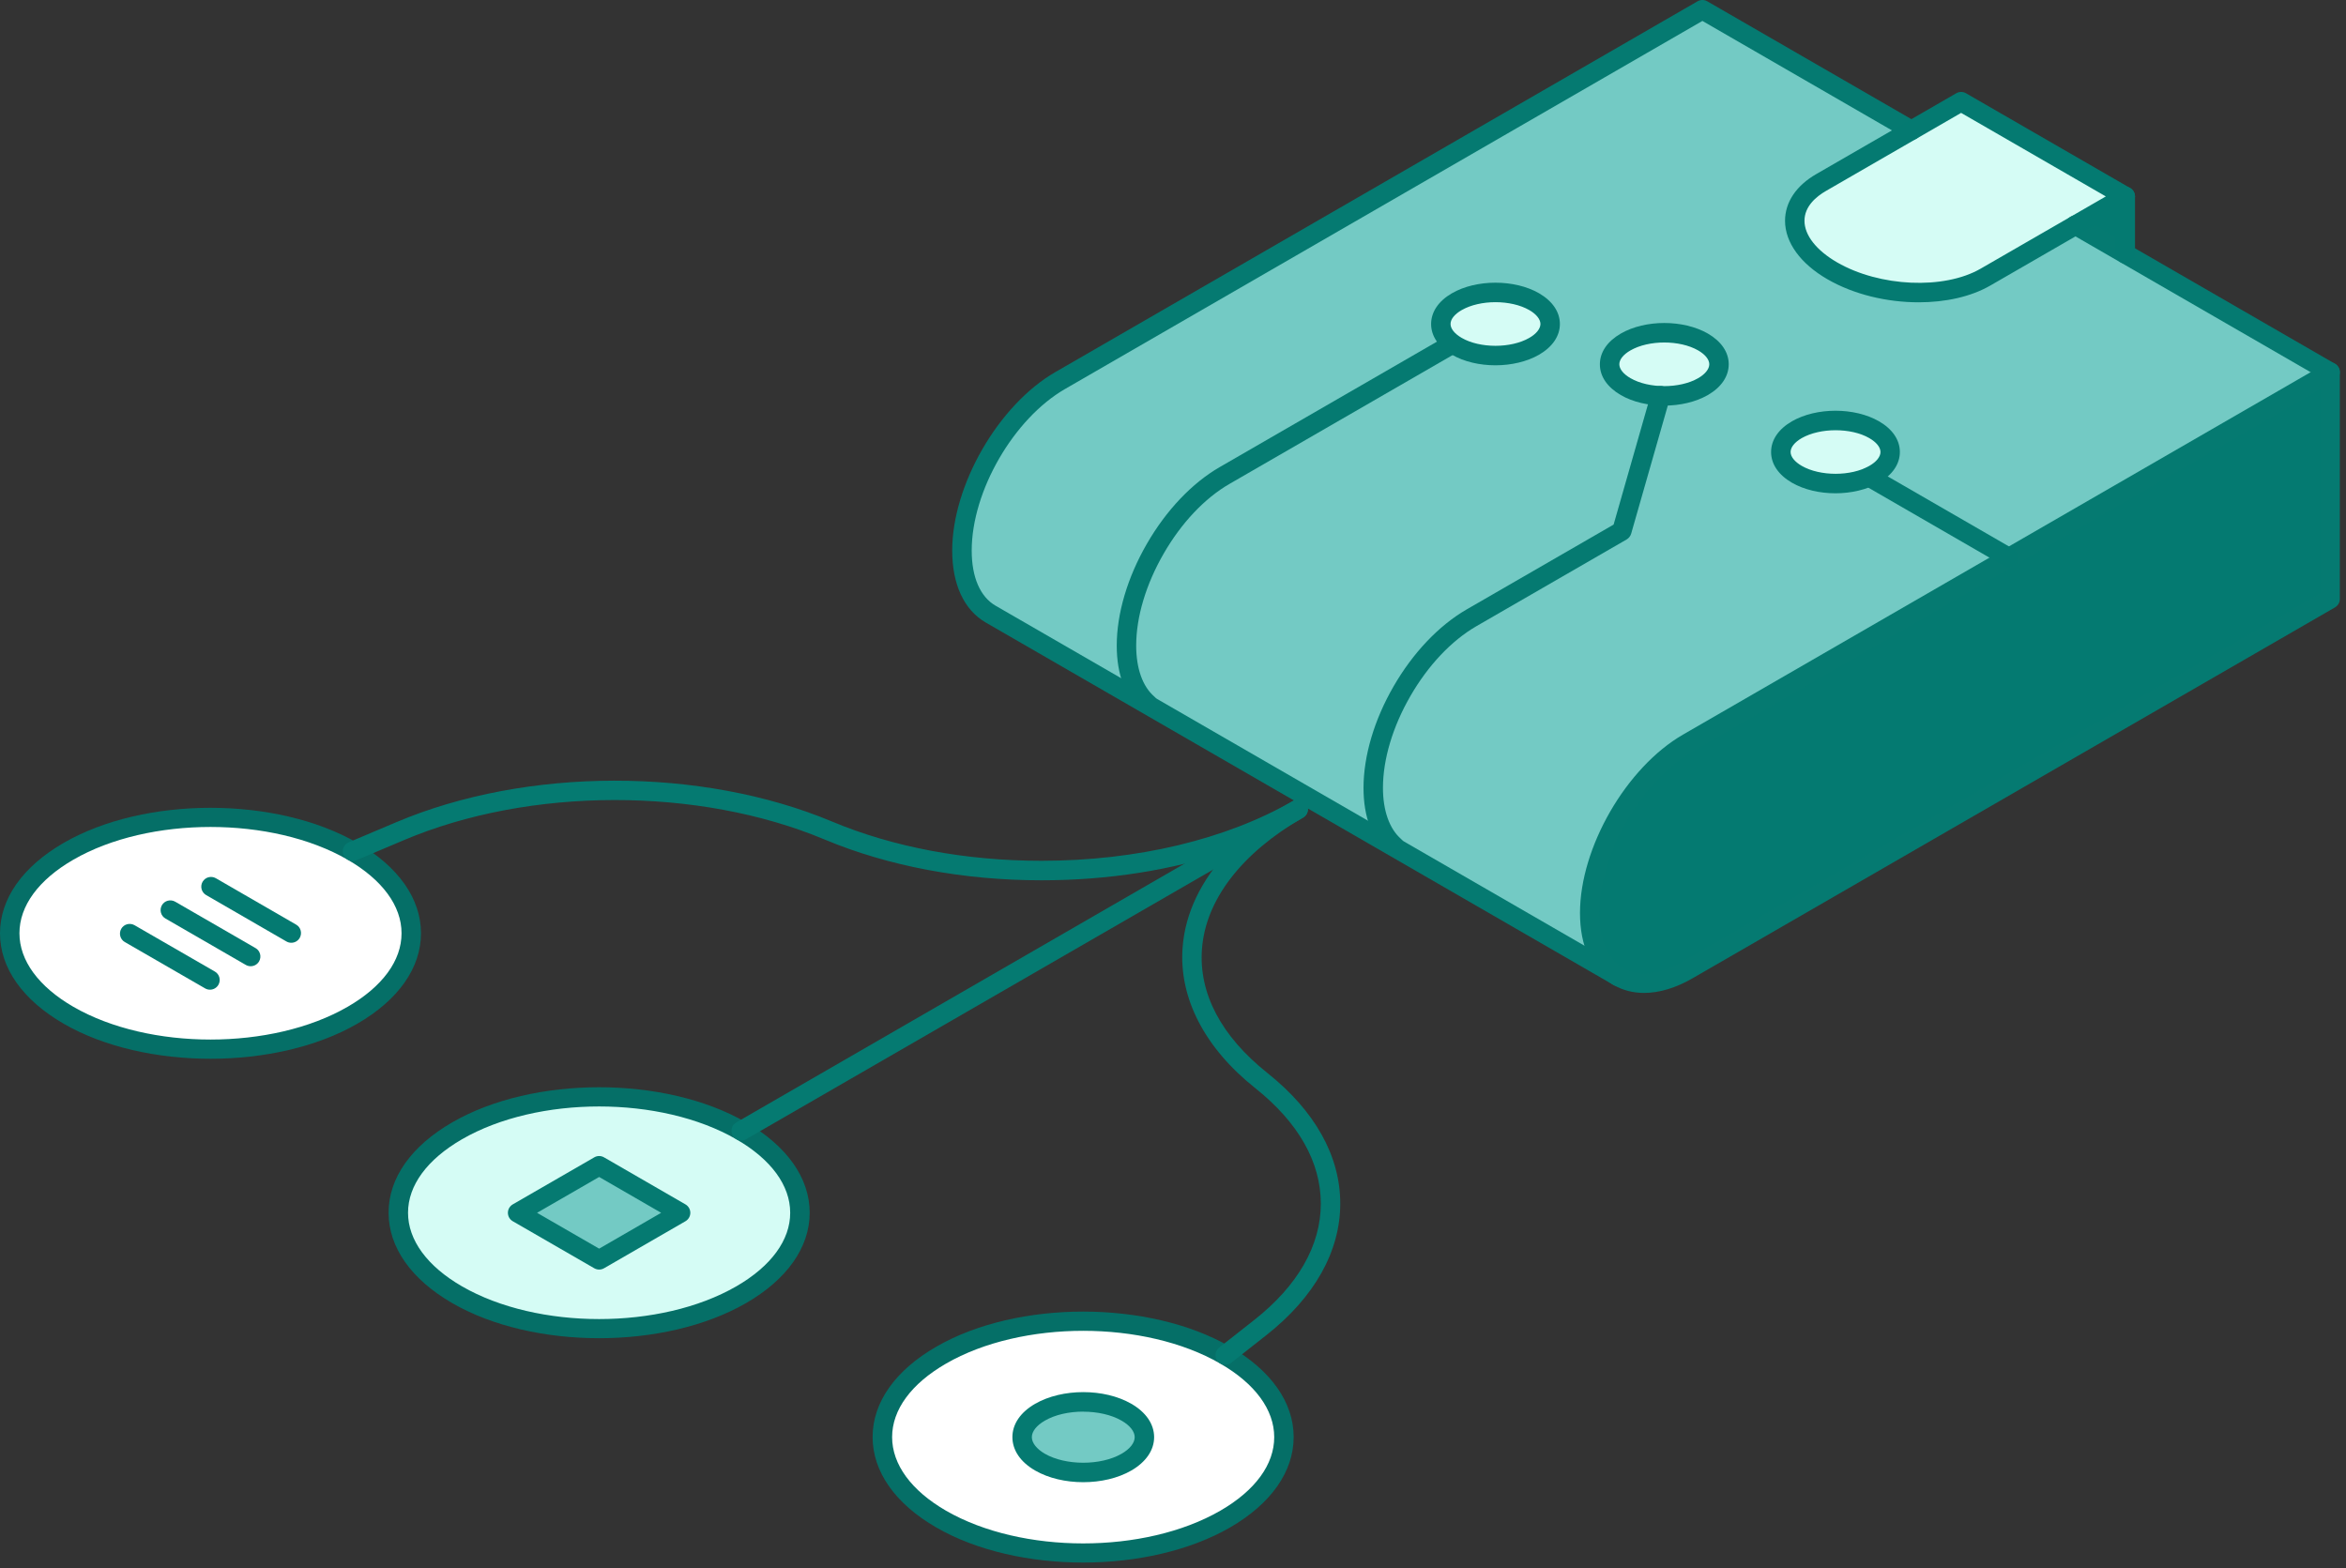 <svg width="362" height="242" viewBox="0 0 362 242" fill="none" xmlns="http://www.w3.org/2000/svg">
<rect x="0" y="0" width="362" height="242" fill="#333333" stroke="none"/>
<g clip-path="url(#clip0_813_2049)">
<path d="M359.562 57.43V92.43L260.473 149.64C256.283 152.06 252.493 152.29 249.753 150.7L249.553 150.58C246.933 148.95 245.312 145.61 245.312 140.89C245.312 131.23 252.103 119.48 260.473 114.65L359.562 57.43Z" fill="#047A71"/>
<path d="M310.001 86.05L260.471 114.65C252.101 119.48 245.311 131.23 245.311 140.89C245.311 145.61 246.931 148.95 249.551 150.58L152.881 94.77C150.141 93.19 148.441 89.8 148.441 84.96C148.441 75.3 155.231 63.55 163.601 58.72L262.691 1.5L294.941 20.12L281.031 28.15C278.281 29.73 276.941 31.85 276.941 34.07C276.941 36.75 278.901 39.58 282.731 41.79C289.721 45.83 300.301 46.26 306.351 42.77L320.261 34.74L359.561 57.43L310.001 86.05ZM289.201 73.19C292.501 71.29 292.501 68.21 289.201 66.31C285.911 64.41 280.571 64.41 277.271 66.31C273.981 68.21 273.981 71.29 277.271 73.19C280.571 75.09 285.911 75.09 289.201 73.19ZM262.771 59.66C266.061 57.75 266.061 54.67 262.771 52.77C259.471 50.87 254.131 50.87 250.841 52.77C247.541 54.67 247.541 57.75 250.841 59.66C254.131 61.56 259.471 61.56 262.771 59.66ZM236.731 53.44C240.021 51.54 240.021 48.46 236.731 46.55C233.431 44.65 228.091 44.65 224.801 46.55C221.501 48.46 221.501 51.54 224.801 53.44C228.091 55.34 233.431 55.34 236.731 53.44Z" fill="#73CAC4"/>
<path d="M327.942 30.31V39.17L320.262 34.74L327.942 30.31Z" fill="#047A71"/>
<path d="M327.941 30.31L306.351 42.77C300.301 46.26 289.721 45.83 282.731 41.79C278.901 39.58 276.941 36.75 276.941 34.07C276.941 31.85 278.281 29.73 281.031 28.15L302.611 15.69L327.941 30.31Z" fill="#D5FCF5"/>
<path d="M289.202 66.31C292.502 68.21 292.502 71.29 289.202 73.19C285.912 75.09 280.572 75.09 277.272 73.19C273.982 71.29 273.982 68.21 277.272 66.31C280.572 64.41 285.912 64.41 289.202 66.31Z" fill="#D5FCF5"/>
<path d="M262.772 52.77C266.062 54.67 266.062 57.75 262.772 59.66C259.472 61.56 254.132 61.56 250.842 59.66C247.542 57.75 247.542 54.67 250.842 52.77C254.132 50.87 259.472 50.87 262.772 52.77Z" fill="#D5FCF5"/>
<path d="M236.733 46.55C240.023 48.46 240.023 51.54 236.733 53.44C233.433 55.34 228.093 55.34 224.803 53.44C221.503 51.54 221.503 48.46 224.803 46.55C228.093 44.65 233.433 44.65 236.733 46.55Z" fill="#D5FCF5"/>
<path d="M249.541 152.08C249.271 152.08 249.001 152.01 248.751 151.85C245.561 149.87 243.801 145.97 243.801 140.89C243.801 130.77 250.941 118.41 259.711 113.35L358.801 56.13C359.521 55.72 360.431 55.96 360.851 56.68C361.261 57.4 361.021 58.31 360.301 58.73L261.211 115.95C253.261 120.54 246.801 131.72 246.801 140.89C246.801 144.9 248.051 147.89 250.331 149.31C251.031 149.75 251.251 150.67 250.811 151.38C250.531 151.84 250.041 152.09 249.541 152.09V152.08Z" fill="#057A71"/>
<path d="M253.688 153.22C251.988 153.22 250.398 152.81 248.988 152C248.268 151.58 248.028 150.67 248.438 149.95C248.858 149.23 249.768 148.99 250.488 149.4C252.858 150.78 256.138 150.4 259.708 148.34L358.048 91.56V58.3L319.498 36.04C318.778 35.63 318.538 34.71 318.948 33.99C319.358 33.27 320.278 33.03 320.998 33.44L360.298 56.13C360.758 56.4 361.048 56.89 361.048 57.43V92.43C361.048 92.97 360.758 93.46 360.298 93.73L261.208 150.94C258.588 152.46 256.018 153.22 253.688 153.22Z" fill="#057A71"/>
<path d="M215.218 132.12C214.868 132.12 214.518 132 214.238 131.75C211.728 129.58 210.398 126.07 210.398 121.59C210.398 116.65 212.048 111.08 215.038 105.91C218.018 100.74 222.018 96.53 226.298 94.05L248.988 80.95L254.788 60.65C255.018 59.85 255.848 59.39 256.638 59.62C257.438 59.85 257.898 60.68 257.668 61.47L251.698 82.35C251.588 82.72 251.338 83.04 251.008 83.24L227.798 96.64C223.968 98.86 220.358 102.68 217.638 107.4C214.908 112.12 213.398 117.16 213.398 121.58C213.398 125.1 214.398 127.9 216.198 129.47C216.828 130.01 216.898 130.96 216.348 131.59C216.048 131.93 215.638 132.11 215.208 132.11L215.218 132.12Z" fill="#057A71"/>
<path d="M177.14 110.13C176.79 110.13 176.45 110.01 176.16 109.77C173.65 107.61 172.32 104.1 172.32 99.62C172.32 94.68 173.97 89.11 176.96 83.93C179.95 78.74 183.95 74.53 188.22 72.07L222.96 52.01C223.68 51.6 224.59 51.84 225.01 52.56C225.42 53.28 225.18 54.19 224.46 54.61L189.72 74.67C185.9 76.87 182.29 80.69 179.56 85.43C176.83 90.16 175.32 95.2 175.32 99.62C175.32 103.14 176.31 105.94 178.12 107.49C178.75 108.03 178.82 108.98 178.28 109.61C177.98 109.95 177.56 110.13 177.14 110.13Z" fill="#057A71"/>
<path d="M249.74 152.2C249.49 152.2 249.23 152.14 248.99 152L152.12 96.07C148.77 94.14 146.93 90.19 146.93 84.96C146.93 74.84 154.07 62.48 162.84 57.42L261.94 0.2C262.4 -0.07 262.98 -0.07 263.44 0.2L295.69 18.82C296.41 19.23 296.65 20.15 296.24 20.87C295.83 21.59 294.91 21.83 294.19 21.42L262.69 3.23L164.35 60.02C156.4 64.61 149.94 75.79 149.94 84.96C149.94 89.08 151.25 92.1 153.63 93.47L250.5 149.4C251.22 149.81 251.46 150.73 251.05 151.45C250.77 151.93 250.27 152.2 249.75 152.2H249.74Z" fill="#057A71"/>
<path d="M309.988 87.55C309.738 87.55 309.478 87.49 309.238 87.35L287.718 74.92C286.998 74.51 286.758 73.59 287.168 72.87C287.578 72.15 288.498 71.91 289.218 72.32L310.738 84.75C311.458 85.16 311.698 86.08 311.288 86.8C311.008 87.28 310.508 87.55 309.988 87.55Z" fill="#047A71"/>
<path d="M230.758 56.37C228.338 56.37 225.928 55.83 224.048 54.74C221.968 53.54 220.828 51.86 220.828 50C220.828 48.14 221.968 46.45 224.048 45.25C227.808 43.08 233.708 43.08 237.478 45.25C239.558 46.46 240.698 48.14 240.698 50C240.698 51.86 239.548 53.54 237.478 54.74C235.598 55.82 233.178 56.37 230.758 56.37ZM230.758 46.63C228.858 46.63 226.958 47.04 225.548 47.85C224.448 48.48 223.818 49.27 223.828 50C223.828 50.73 224.458 51.51 225.548 52.14C228.368 53.77 233.148 53.77 235.978 52.14C237.068 51.51 237.688 50.73 237.698 50C237.698 49.27 237.068 48.48 235.978 47.85C234.568 47.04 232.668 46.63 230.768 46.63H230.758Z" fill="#057A71"/>
<path d="M256.801 62.59C254.381 62.59 251.971 62.05 250.091 60.96C248.011 59.75 246.861 58.07 246.871 56.21C246.871 54.35 248.021 52.67 250.101 51.47C253.861 49.3 259.751 49.3 263.531 51.47C265.601 52.67 266.751 54.35 266.751 56.21C266.751 58.07 265.611 59.76 263.531 60.96C261.651 62.04 259.231 62.59 256.811 62.59H256.801ZM256.801 52.85C254.901 52.85 253.001 53.26 251.591 54.07C250.491 54.7 249.871 55.48 249.871 56.21C249.871 56.94 250.501 57.73 251.601 58.36C254.421 59.99 259.191 59.99 262.031 58.36C263.121 57.73 263.751 56.94 263.751 56.21C263.751 55.48 263.121 54.7 262.031 54.07C260.621 53.26 258.711 52.85 256.811 52.85H256.801Z" fill="#057A71"/>
<path d="M283.229 76.12C280.809 76.12 278.399 75.58 276.509 74.49C274.429 73.29 273.289 71.61 273.289 69.75C273.289 67.89 274.429 66.21 276.509 65.01C280.279 62.84 286.179 62.84 289.939 65.01C292.019 66.21 293.159 67.89 293.159 69.75C293.159 71.61 292.009 73.29 289.929 74.49C288.049 75.57 285.639 76.12 283.219 76.12H283.229ZM283.229 66.39C281.329 66.39 279.429 66.8 278.009 67.61C276.919 68.24 276.299 69.02 276.299 69.75C276.299 70.48 276.929 71.26 278.019 71.89C280.849 73.52 285.629 73.52 288.449 71.89C289.549 71.26 290.169 70.48 290.169 69.75C290.169 69.02 289.539 68.24 288.449 67.61C287.039 66.79 285.139 66.39 283.239 66.39H283.229Z" fill="#047A71"/>
<path d="M296.061 46.65C291.181 46.65 286.061 45.45 281.981 43.09C277.821 40.69 275.441 37.4 275.441 34.07C275.441 31.21 277.161 28.64 280.281 26.85L301.861 14.39C302.321 14.12 302.901 14.12 303.361 14.39L328.691 29.01C329.151 29.28 329.441 29.77 329.441 30.31C329.441 30.85 329.151 31.34 328.691 31.61L307.101 44.07C304.101 45.8 300.171 46.65 296.061 46.65ZM302.611 17.42L281.781 29.45C280.251 30.33 278.441 31.84 278.441 34.07C278.441 36.3 280.281 38.64 283.481 40.49C290.041 44.28 299.961 44.72 305.601 41.47L324.941 30.31L302.611 17.42Z" fill="#047A71"/>
<path d="M327.941 40.67C327.111 40.67 326.441 40 326.441 39.17V30.31C326.441 29.48 327.111 28.81 327.941 28.81C328.771 28.81 329.441 29.48 329.441 30.31V39.17C329.441 40 328.771 40.67 327.941 40.67Z" fill="#047A71"/>
<path d="M189.051 209.12C201.151 216.1 201.151 227.43 189.051 234.42C176.951 241.4 157.331 241.4 145.231 234.42C133.131 227.43 133.131 216.1 145.231 209.12C157.331 202.13 176.951 202.13 189.051 209.12ZM173.811 225.62C177.501 223.49 177.501 220.04 173.811 217.92C170.131 215.79 164.161 215.79 160.471 217.92C156.791 220.04 156.791 223.49 160.471 225.62C164.161 227.75 170.131 227.75 173.811 225.62Z" fill="white"/>
<path d="M173.811 217.92C177.501 220.04 177.501 223.49 173.811 225.62C170.131 227.75 164.161 227.75 160.471 225.62C156.791 223.49 156.791 220.04 160.471 217.92C164.161 215.79 170.131 215.79 173.811 217.92Z" fill="#73CAC4"/>
<path d="M114.36 174.5C126.46 181.48 126.46 192.81 114.36 199.8C102.26 206.78 82.639 206.78 70.54 199.8C58.429 192.81 58.429 181.48 70.54 174.5C82.639 167.51 102.26 167.51 114.36 174.5ZM92.45 194.41L105.02 187.15L92.45 179.89L79.87 187.15L92.45 194.41Z" fill="#D5FCF5"/>
<path d="M105.021 187.15L92.451 194.41L79.871 187.15L92.451 179.89L105.021 187.15Z" fill="#73CAC4"/>
<path d="M54.391 131.37C66.491 138.36 66.491 149.68 54.391 156.67C42.291 163.66 22.671 163.66 10.571 156.67C-1.529 149.68 -1.529 138.36 10.571 131.37C22.671 124.38 42.291 124.38 54.391 131.37Z" fill="white"/>
<path d="M32.48 163.38C24.27 163.38 16.07 161.58 9.82 157.97C3.49 154.31 0 149.35 0 144.02C0 138.68 3.49 133.73 9.82 130.07C22.31 122.85 42.65 122.85 55.14 130.07C61.48 133.73 64.96 138.68 64.96 144.02C64.96 149.35 61.47 154.31 55.14 157.97C48.89 161.58 40.69 163.38 32.48 163.38ZM32.48 127.61C24.82 127.61 17.15 129.29 11.32 132.66C5.95 135.76 3 139.79 3 144.01C3 148.23 5.96 152.26 11.32 155.36C22.99 162.1 41.97 162.1 53.64 155.36C59.01 152.26 61.97 148.23 61.96 144.01C61.96 139.79 59 135.76 53.64 132.66C47.81 129.29 40.14 127.61 32.48 127.61Z" fill="#056F67"/>
<path d="M92.451 206.5C84.241 206.5 76.041 204.7 69.791 201.09C63.451 197.43 59.961 192.47 59.961 187.13C59.961 181.79 63.451 176.84 69.791 173.19C82.281 165.97 102.611 165.97 115.111 173.19C121.441 176.84 124.931 181.79 124.941 187.13C124.941 192.47 121.451 197.43 115.111 201.09C108.861 204.69 100.661 206.5 92.451 206.5ZM92.451 170.74C84.791 170.74 77.121 172.43 71.291 175.8C65.921 178.9 62.961 182.92 62.961 187.14C62.961 191.36 65.921 195.4 71.291 198.5C82.961 205.23 101.941 205.23 113.611 198.5C118.981 195.4 121.941 191.36 121.931 187.14C121.931 182.92 118.971 178.89 113.611 175.8C107.781 172.43 100.111 170.74 92.451 170.74Z" fill="#056F67"/>
<path d="M167.138 241.12C158.928 241.12 150.728 239.32 144.478 235.71C138.138 232.05 134.648 227.09 134.648 221.75C134.648 216.41 138.138 211.46 144.478 207.81C156.968 200.59 177.308 200.59 189.798 207.81C196.128 211.46 199.618 216.41 199.618 221.75C199.618 227.09 196.128 232.05 189.798 235.71C183.548 239.31 175.348 241.12 167.138 241.12ZM167.138 205.36C159.478 205.36 151.808 207.05 145.978 210.42C140.608 213.52 137.658 217.54 137.658 221.76C137.658 225.98 140.618 230.02 145.978 233.12C157.648 239.85 176.628 239.85 188.298 233.12C193.668 230.02 196.628 225.99 196.618 221.76C196.618 217.54 193.658 213.51 188.298 210.42C182.468 207.05 174.798 205.36 167.138 205.36Z" fill="#056F67"/>
<path d="M189.059 210.62C188.619 210.62 188.179 210.42 187.879 210.05C187.369 209.4 187.479 208.46 188.129 207.94L193.519 203.7C200.249 198.41 203.809 192.2 203.809 185.74C203.809 179.28 200.309 173.18 193.689 167.91C185.889 161.71 181.909 154.01 182.479 146.24C182.869 140.93 185.319 135.85 189.569 131.32C180.899 134.27 171.009 135.84 160.709 135.84C148.639 135.84 137.059 133.66 127.229 129.54C107.779 121.39 81.699 121.43 62.329 129.64L54.979 132.75C54.209 133.07 53.339 132.71 53.009 131.95C52.689 131.19 53.039 130.31 53.809 129.98L61.159 126.87C81.229 118.37 108.239 118.33 128.379 126.77C137.849 130.74 149.019 132.83 160.699 132.83C175.409 132.83 189.209 129.54 199.569 123.56C200.289 123.15 201.199 123.39 201.619 124.11C202.029 124.83 201.789 125.74 201.069 126.16H201.059C191.569 131.65 186.029 138.85 185.469 146.45C184.959 153.3 188.449 159.91 195.549 165.56C202.909 171.42 206.809 178.39 206.809 185.73C206.809 193.07 202.859 200.17 195.379 206.05L189.989 210.29C189.709 210.51 189.389 210.61 189.059 210.61V210.62Z" fill="#057A71"/>
<path d="M114.371 176C113.851 176 113.351 175.73 113.071 175.25C112.661 174.53 112.901 173.62 113.621 173.2L199.581 123.57C200.301 123.16 201.211 123.4 201.631 124.12C202.041 124.84 201.801 125.75 201.081 126.17L115.121 175.8C114.881 175.94 114.631 176 114.371 176Z" fill="#057A71"/>
<path d="M92.451 195.91C92.191 195.91 91.931 195.84 91.701 195.71L79.121 188.45C78.661 188.18 78.371 187.69 78.371 187.15C78.371 186.61 78.661 186.12 79.121 185.85L91.701 178.59C92.161 178.32 92.741 178.32 93.201 178.59L105.771 185.85C106.231 186.12 106.521 186.61 106.521 187.15C106.521 187.69 106.231 188.18 105.771 188.45L93.201 195.71C92.971 195.84 92.711 195.91 92.451 195.91ZM82.871 187.15L92.451 192.68L102.021 187.15L92.451 181.62L82.871 187.15Z" fill="#057A71"/>
<path d="M167.149 228.72C164.479 228.72 161.809 228.12 159.729 226.92C157.459 225.61 156.219 223.78 156.219 221.76C156.219 219.75 157.469 217.92 159.729 216.62C163.899 214.22 170.419 214.22 174.569 216.62C176.829 217.92 178.079 219.75 178.089 221.76C178.089 223.77 176.839 225.6 174.569 226.92C172.489 228.12 169.819 228.72 167.149 228.72ZM167.149 217.83C164.989 217.83 162.829 218.29 161.229 219.22C159.949 219.96 159.219 220.88 159.219 221.77C159.219 222.65 159.949 223.59 161.229 224.33C164.439 226.18 169.859 226.18 173.069 224.33C174.349 223.59 175.089 222.66 175.089 221.77C175.089 220.89 174.349 219.96 173.079 219.23C171.479 218.3 169.319 217.84 167.159 217.84L167.149 217.83Z" fill="#057A71"/>
<path d="M38.681 149.1C38.431 149.1 38.171 149.04 37.931 148.9L25.531 141.74C24.811 141.33 24.571 140.41 24.981 139.69C25.391 138.97 26.311 138.73 27.031 139.14L39.431 146.3C40.151 146.71 40.391 147.63 39.981 148.35C39.701 148.83 39.201 149.1 38.681 149.1Z" fill="#047A71"/>
<path d="M44.948 145.48C44.698 145.48 44.438 145.42 44.198 145.28L31.808 138.12C31.088 137.7 30.848 136.79 31.258 136.07C31.678 135.35 32.588 135.11 33.308 135.52L45.698 142.68C46.418 143.09 46.658 144.01 46.248 144.73C45.968 145.21 45.468 145.48 44.948 145.48Z" fill="#047A71"/>
<path d="M32.401 152.72C32.151 152.72 31.891 152.66 31.651 152.52L19.261 145.37C18.541 144.96 18.301 144.04 18.711 143.32C19.121 142.6 20.041 142.36 20.761 142.77L33.151 149.92C33.871 150.33 34.111 151.25 33.701 151.97C33.421 152.45 32.921 152.72 32.401 152.72Z" fill="#047A71"/>
</g>
<defs>
<clipPath id="clip0_813_2049">
<rect width="361.05" height="241.12" fill="white"/>
</clipPath>
</defs>
</svg>
